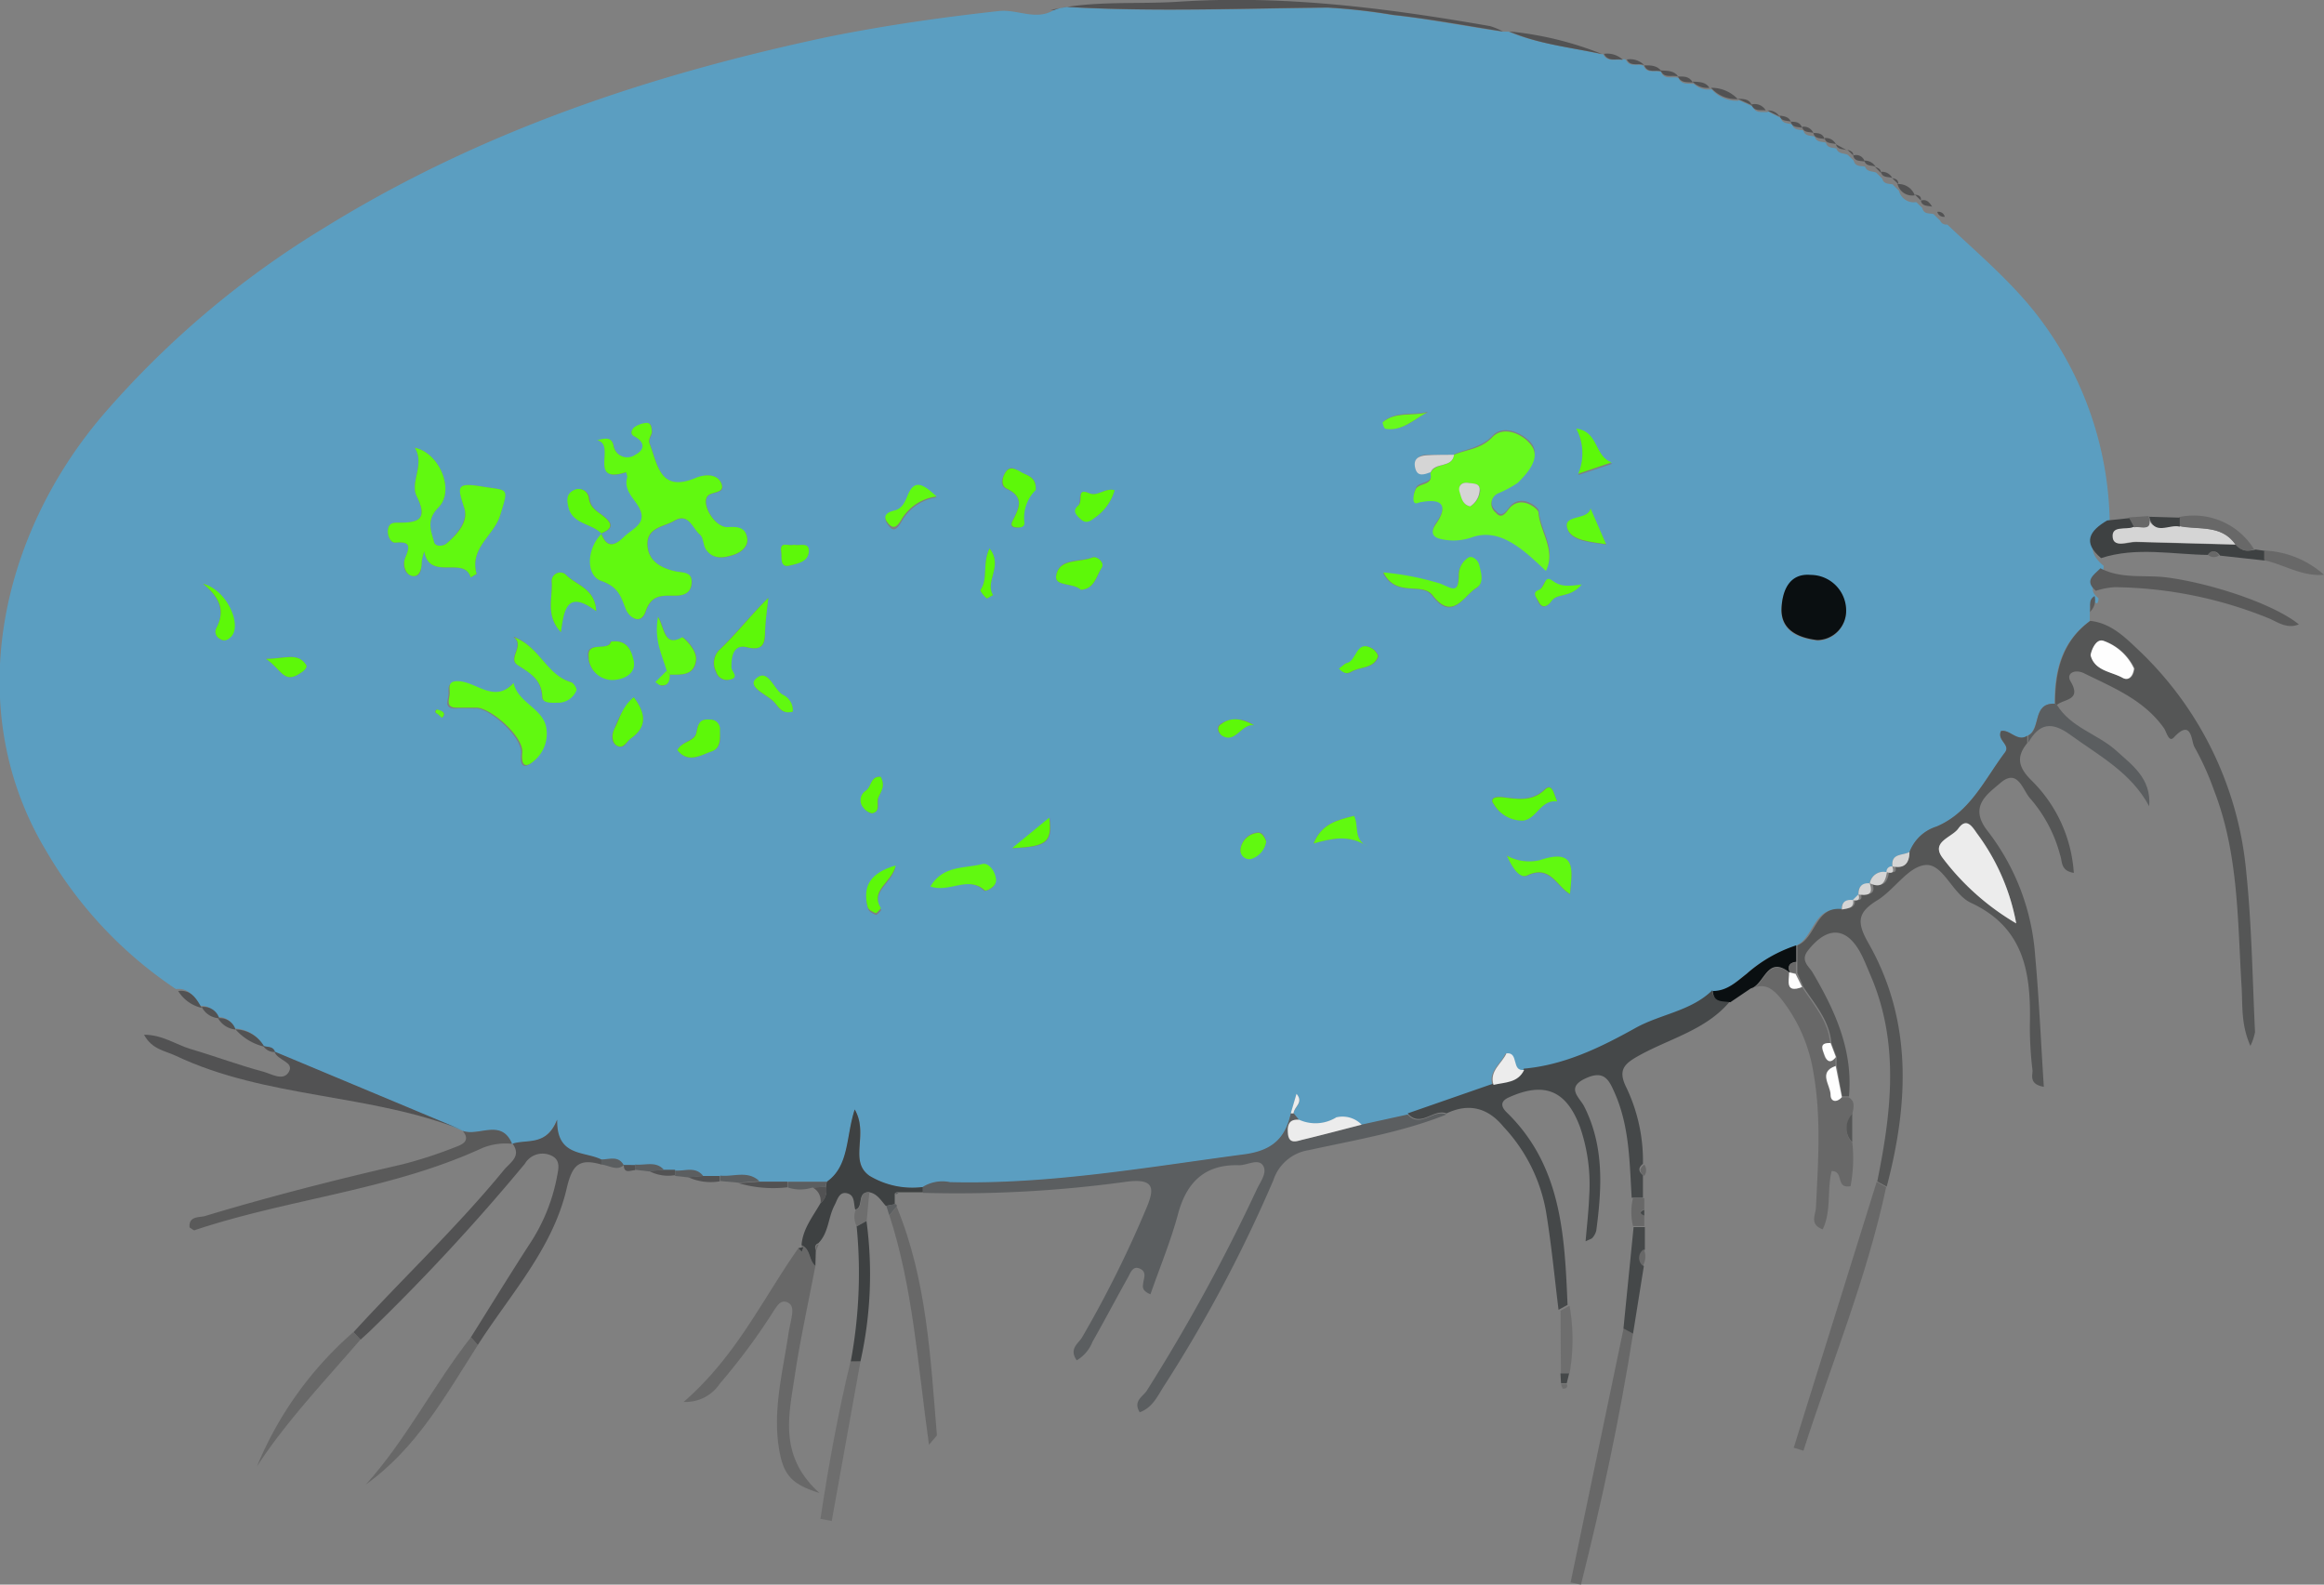 <svg id="Ebene_1" data-name="Ebene 1" xmlns="http://www.w3.org/2000/svg" viewBox="0 0 206.21 140.6"><rect x="0" y="0" width="206.21" height="140.6" fill="#808080" stroke="none"/><defs><style>.cls-1{fill:#5b9ec1;}.cls-2{fill:#555656;}.cls-3{fill:#5b5e60;}.cls-4{fill:#454849;}.cls-5{fill:#525253;}.cls-6{fill:#686868;}.cls-7{fill:#5a5a5a;}.cls-8{fill:#3e4142;}.cls-9{fill:#6e6e6e;}.cls-10{fill:#d5d5d5;}.cls-11{fill:#0a0f11;}.cls-12{fill:#61f910;}.cls-13{fill:#68f91d;}.cls-14{fill:#5df809;}.cls-15{fill:#ececec;}.cls-16{fill:#fefefe;}</style></defs><title>plankton blue</title><path class="cls-1" d="M277.08,574.51v.8c-2.5,1.83-3.16,4.44-3.12,7.35-2-.11-1.18,2.27-2.43,2.84-.88.6-1.54-.59-2.33-.42-.39.83.87,1.2.35,1.9-1.81,2.4-3.1,5.32-6.08,6.58a3.75,3.75,0,0,0-2.39,2.26c-.6.31-1.66.08-1.51,1.28h0a.47.47,0,0,0-.51.51h0a1.23,1.23,0,0,0-1.5.89l0,.11h0c-.72,0-1.07.28-1,1h0l-.52.51h0c-.63-.07-1,.12-1,.84-2.52-.41-2.42,2.54-4.11,3.2a12.48,12.48,0,0,0-4.4,2.53c-.9.7-1.73,1.54-3,1.52-1.9,1.87-4.6,2.11-6.83,3.36-3.07,1.71-6.29,3.29-9.91,3.61-1.15.19-.43-1.59-1.57-1.47-.41.92-1.53,1.54-1.15,2.8l-7.5,2.63-4.1.9a2.37,2.37,0,0,0-2.29-.65,3.51,3.51,0,0,1-3.28.22l-.47-.58c0-.55.94-.93.26-1.74l-.51,1.74c-.49,2.22-1.67,3.31-4.13,3.64-8.68,1.15-17.3,2.69-26.11,2.47a3.31,3.31,0,0,0-2.4.41,7.37,7.37,0,0,1-4.75-1c-1.86-1.34,0-3.68-1.3-5.88-.79,2.46-.42,5-2.47,6.41h-6c-1-1-2.32-.36-3.48-.49H154c-.69-.89-1.64-.41-2.49-.48h-1c-.71-.84-1.65-.42-2.51-.46h-1c-.48-.9-1.29-.49-2-.51-1.53-.78-4-.21-3.94-3.55-1,2.42-2.72,1.7-4,2.15-.94-2.27-2.94-.64-4.35-1.19l-16.73-7h0c-.18-.52-.69-.39-1.06-.55H115a3,3,0,0,0-2.55-1.53h0a1.44,1.44,0,0,0-1.55-1h0a1.43,1.43,0,0,0-1.55-1h0c-.47-.82-.94-1.63-2.09-1.5a37.15,37.15,0,0,1-11.44-12.14c-7.63-12.54-4.23-28.07,5-38.84a82.22,82.22,0,0,1,19.69-16.62c13.81-8.54,29-13.59,44.77-16.92,5-1,10-1.71,15-2.26,1.63-.18,3.27.87,4.85-.07a4.24,4.24,0,0,1,1.17-.28c7.71.45,15.42.14,23.13.06a52,52,0,0,1,5.77.65c3.27.35,6.5,1,9.75,1.47h.55c2.64,1.1,5.47,1.38,8.22,2h.17c.38.74,1.1.4,1.67.52a.26.26,0,0,1,.37,0l0,0c.34.69,1.06.26,1.55.51h0c.32.75,1,.35,1.55.54h0c.32.76,1,.36,1.55.54h0c.26.62.83.47,1.31.53v-.06a1.83,1.83,0,0,0,1.5.55h.15a2.94,2.94,0,0,0,2.37,1v-.06l1.26.57h0c.24.64.81.45,1.28.51l.1-.07.1.08,1.07.53h-.06c.18.51.67.42,1,.54h0c.16.54.66.44,1,.54h0c.16.54.66.43,1,.54h0c.17.53.66.43,1,.54h0c.16.55.67.41,1,.54h-.06c.18.48.68.38,1,.54h0l.53.51h0c.14.57.64.46,1,.53h0c.18.5.67.39,1,.54h0l.53.53h0c.15.56.67.41,1,.54h-.06l.55.54h0a1.34,1.34,0,0,0,1.53,1h0l.54.53h0c.13.59.65.43,1,.54h0l.55.55v-.06a.58.58,0,0,0,.66.43c2.79,2.64,5.77,5.14,8.1,8.2a30.78,30.78,0,0,1,6.32,18.75c-1.5.9-2.22,1.93-.54,3.34l-.07.86c-.53.6-1.49,1.12-.4,2a.61.61,0,0,1-.11.47C276.9,573.42,277.2,574,277.08,574.51ZM130.55,583.6a3.66,3.66,0,0,0,.32.3c.2-.17.33-.38,0-.58-.18,0-.45-.2-.52-.13C130.1,583.39,130.34,583.5,130.55,583.6Zm20.57-3.52c1,0,2.11.12,2.32-1.22.16-1-1.13-2.15-1.21-2.1-1.62.92-1.55-.75-2.15-1.81-.39,2,.37,3.4.79,4.82l-1,1c.17.1.33.27.5.29.63,0,.67-.48.71-1Zm69.59-19.52h-2.48c-.64,0-1.15.39-1,1.12s.82.58,1.37.38c.29,1.16-1.1.8-1.33,1.47a1.91,1.91,0,0,0-.17.93c.11.49.45.19.75.14,2.08-.32,2.18.64,1.21,2-.5.73-.22,1.13.4,1.27a4.92,4.92,0,0,0,2.87-.15c2.55-.81,4.61,1.24,6.52,3,.92-1.86-.54-3.47-.66-5.2,0-.26-1.57-1.64-2.64-.29-.3.38-.65.92-1.14.32a1,1,0,0,1,.19-1.71,10,10,0,0,0,1.74-.93c.88-.86,1.88-2.22,1.33-3.16s-2.53-2-3.56-.91-2.31,1.18-3.44,1.67Zm-75.69,7c.69-.3,1.23-.65.42-1.38-.57-.53-1.37-.78-1.47-1.8a.91.91,0,0,0-1.36-.64c-.65.33-.58,1-.44,1.51.38,1.5,2,1.41,2.91,2.31-1.4,1.42-1.37,3.74-.08,4.2,1.57.56,1.74,1.35,2.2,2.5.31.79,1.35,1.47,1.77.21.49-1.46,1.4-1.41,2.5-1.39.84,0,1.54-.24,1.58-1.18s-.85-.87-1.54-1c-1.2-.29-2.3-.89-2.38-2.29-.09-1.56,1.41-1.62,2.35-2.16,1.32-.76,1.64.66,2.31,1.22.32.27.27,1,.54,1.33.65.93,1.65.73,2.49.44.57-.19,1.27-.71,1.16-1.44-.13-.88-.71-1-1.7-1-1.21.08-2.48-2.2-1.75-2.82.42-.35,1.56-.16,1.14-1.09s-1.59-.74-2.25-.46c-3.17,1.35-3.36-1.09-4.09-3-.19-.49.22-.74.19-1.14s-.08-.75-.46-.74a2.2,2.2,0,0,0-1.11.4c-.25.17-.47.57,0,.79,1,.52,1,1.19.1,1.64a1.23,1.23,0,0,1-1.93-.81c-.17-.68-.56-.73-1.45-.48,1.74.4-.91,3.92,2.56,2.84,0,.14.14.3.11.42-.3,1.14.56,1.8,1,2.64.87,1.5-.53,2-1.31,2.69s-1.52,1-2-.34Zm-15.72,1.58c.44,2.67,3.58.38,4.11,2.31.19-.11.55-.27.53-.32-.65-2.29,1.55-3.41,2.09-5.2.77-2.56.69-2.17-1.61-2.55s-2.17,0-1.58,1.9c.35,1.12-.64,2.33-1.59,3.17-.26.23-1,.31-1.08-.13-.27-1-.74-1.94.39-3.09,1.47-1.49.1-4.83-2.1-5.29.91,1.5-.46,3,.16,4.29,1,2.09.13,2.38-1.6,2.36-.42,0-.84,0-.94.57s.24,1.24.62,1.2c1.29-.11,1.39.25.91,1.33-.27.6-.15,1.51.65,1.63s.77-.66.81-1.27A4.76,4.76,0,0,1,129.3,569.14Zm123.58,7.93a2.59,2.59,0,0,0,2.56-2.62h0a3.16,3.16,0,0,0-3.15-3.15c-1.93-.17-2.51,1.47-2.58,2.93-.07,1.86,1.33,2.61,3.18,2.83Zm-119,6c1.25,0,4.14,2.56,4,4s.49,1.23,1.08.7a3.12,3.12,0,0,0,1-3.14c-.45-1.56-2.46-2-2.85-3.74-1.68,1.86-3.26-.08-4.88-.16-1,0-.74.66-.79,1.14s-.42,1.23.62,1.21c.64-.05,1.23,0,1.81,0Zm80.48-12c1.18,2.21,3.39.76,4.35,2,1.81,2.36,2.76.06,3.92-.65.7-.43.41-1.36.22-2.06-.11-.4-.59-.81-.93-.63a1.85,1.85,0,0,0-.87,1.64c0,1.55-.5,1.17-1.62.69a25,25,0,0,0-5-1Zm-54.58,2.22c-1.56,1.52-2.87,3.18-4.4,4.66a1.65,1.65,0,0,0-.23,1.86,1,1,0,0,0,1.16.72c1-.16.21-.73.2-1.08,0-1,.2-2.09,1.38-1.8,1.66.39,1.66-.51,1.66-1.51s.18-1.92.27-2.87Zm-22.55,3.47c.94.78-.56,1.86.28,2.41,1.12.73,2.16,1.27,2.22,2.86,0,.61.94.49,1.51.5a1.75,1.75,0,0,0,1.52-1.1c.07-.12-.25-.66-.46-.71-2.17-.58-2.75-3.12-5-4Zm8.59.36c-.24,1-2.18-.14-2,1.35a2.12,2.12,0,0,0,2.22,2h.16c.94-.11,1.86-.65,1.61-1.74-.14-.76-.47-1.82-1.94-1.59Zm-1.27-2.68c-.07-2.06-1.83-2.34-2.75-3.3a.76.76,0,0,0-1.19.73c.07,1.43-.55,3,.81,4.42C141.67,574.43,141.88,572.39,144.55,574.44Zm80.82,21.7c.4.9,1.09,2.1,1.84,1.76,2-.91,2.55,1,3.75,1.67.16-2,.67-4.17-2.67-3A4.14,4.14,0,0,1,225.37,596.14Zm-51.17,2.69c1.69.59,3.33-1,4.77.43.07.07,1.14-.23,1-1s-.67-1.47-1.2-1.34c-1.5.42-3.43.07-4.57,2Zm55.62-7.55c-.33-.71-.43-1.69-1.17-1-1.17,1.08-2.48.78-3.73.64-.71-.08-1.11.18-.76.61a2.92,2.92,0,0,0,2.62,1.46c1.25-.15,1.56-1.85,3-1.67Zm-42.27-18.74c1.26-.06,1.41-1.23,1.87-2,.25-.41-.41-1-.84-.88-1.14.45-3,0-3.22,1.65C185.19,572.26,186.85,571.9,187.55,572.54Zm-4-8.85c.12-1.27-.84-1.28-1.41-1.61-.35-.2-.82-.66-1.26,0s-.48,1.28.08,1.52c1.61.71,1.09,1.69.55,2.76-.15.29-.29.62.23.67.33,0,.77,0,.77-.38a3.46,3.46,0,0,1,1-3Zm-31.8,23.07c1,1.27,2,.45,3,.13s.78-1.14.76-1.89a.84.84,0,0,0-.73-.93h-.13c-.89-.1-1.08.42-1.22,1.14S152.23,585.93,151.75,586.76Zm-3.87-4.68a7.29,7.29,0,0,0-1.73,2.82c-.23.43-.38,1.2.28,1.51s.81-.4,1.19-.67c1.44-1,1.38-2.18.27-3.66ZM213,595.31c-1.33-.6-.76-1.86-1.22-2.71-1.44.37-2.87.67-3.58,2.45,1.63-.45,3.17-.82,4.81.26ZM190.55,563.7c-.89-.21-1.5.59-2.24.28-1.23-.53-.62.76-1,1.1s-.13.89.27,1.23.93,0,1.31-.23A4.42,4.42,0,0,0,190.55,563.7ZM109.65,572c1.67,1.39,1.85,2.59,1.25,3.86a.7.7,0,0,0,.19,1l0,0c.4.28.75.13,1.06-.22.9-1-.33-4.05-2.53-4.64Zm123.12-6.64c-.28,1.14-2.6.46-2,1.89.38,1,2,1.07,3.4,1.29Zm-58-1c-1.17-1.17-2-1.57-2.57,0-.24.61-.5,1.2-1.26,1.35-.53.1-1,.34-.55,1s.74.64,1.22-.15a4.26,4.26,0,0,1,3.14-2.21Zm56.94-2,3-1c-1.56-.57-1.16-2.7-3.13-3a4.65,4.65,0,0,1,.11,4Zm-60.55,34.79c-2.28.63-3,1.83-2.49,3.7.06.23.43.44.71.54.09,0,.49-.4.46-.44-1-1.64.92-2.27,1.29-3.83ZM162,583.38a1.54,1.54,0,0,0-.91-1.52c-.82-.51-1.3-2.44-2.37-1.4-.75.73.92,1.39,1.57,2,.39.4.66,1.18,1.68.89Zm70-11.28c-1.27.17-2,.19-2.66-.33s-.7.65-1.22.85-.1.72,0,1c.35.72.88.35,1.13,0,.57-.85,1.63-.28,2.73-1.55Zm-50.5,23.38c3.11-.12,3.56-.53,3.29-2.7Zm29-15.92c.47.43.72.5,1.07.28.78-.49,2-.26,2.4-1.35.06-.16-.28-.6-.53-.74-1.42-.79-1.33,1.1-2.22,1.3-.24,0-.41.24-.75.49Zm-40.68,9.58c-.92-.12-.82.86-1.32,1.22a1,1,0,0,0-.21,1.53c.17.24.54.53.76.48.8-.16.4-.91.56-1.4S170.24,590,169.8,589.14ZM204,594.82c-.13-.45-.38-.84-.84-.75a1.69,1.69,0,0,0-1.44,1.44.79.79,0,0,0,.93.87,1.91,1.91,0,0,0,1.35-1.51Zm14.3-38.06c-1.3.3-2.78-.1-3.91.86-.06,0,.12.57.24.59,1.46.28,2.47-.76,3.67-1.4ZM162.1,568.54c-.41.19-1.31-.41-1.13.64.08.45-.15,1.45.76,1.21.64-.16,1.64-.37,1.69-1.24S162.55,568.69,162.1,568.54Zm-46.85,10.13c1.29.85,1.54,2.17,2.87,1.38.37-.22.88-.56.68-.86C118.06,578.07,116.93,578.64,115.25,578.67Zm87.67,5.89a2.64,2.64,0,0,0-3-.11c-.47.35-.09.91.12,1,1.25.78,1.74-1.06,2.89-.89Zm-23.47-15.69c-.67,1.4-.08,2.67-.8,3.68-.06.09.3.54.53.74.07.06.38-.18.58-.28C179,571.78,180.7,570.43,179.45,568.87Z" transform="translate(-91.65 -520.21)"/><path class="cls-2" d="M261.08,595.81a3.75,3.75,0,0,1,2.39-2.26c3-1.26,4.27-4.18,6.08-6.58.52-.69-.74-1.07-.35-1.9.79-.17,1.45,1,2.33.42l0,.65c-1,1.23-.8,2.15.37,3.31a12.65,12.65,0,0,1,3.76,8.21c-1.2-.2-1-1-1.21-1.57a12.45,12.45,0,0,0-2.63-5c-.69-.71-1.1-2.81-2.72-1.37-1.17,1-2.79,2.09-1.06,4.26A20.38,20.38,0,0,1,272.23,605c.35,3.83.51,7.68.77,11.64-1.31-.22-1-1-1-1.43a32.32,32.32,0,0,1-.24-4c.11-4.54-.41-8.66-5.24-10.9-1.61-.75-2.45-3.47-4-3.35s-2.77,2.2-4.31,3.14c-1.81,1.11-1.8,2-.74,3.85,3.89,6.87,3.53,14.18,1.59,21.55l-.84-.46c1.25-6.15,2-12.29-.61-18.32-.26-.61-.5-1.23-.8-1.82-1.27-2.47-3-2.57-4.74-.35-.7.9.09,1.4.41,1.94,2,3.4,3.6,6.9,3.23,11h-.6l-.5-2.77V614l-.46-1.23c-.16-2-1.46-3.43-2.49-5l-.53-1.22v-2.46c1.69-.66,1.58-3.61,4.11-3.2.46-.12,1.06-.08,1-.84h0c.41.07.71,0,.52-.51h0c.76.09,1.4,0,1-1h0c1.07.49,1.38-.13,1.52-1h0c.5.16.71,0,.51-.51h0C260.63,597.31,261,596.78,261.08,595.81Zm9.47,6.33a19.16,19.16,0,0,0-3.48-8c-.44-.64-.94-1.4-1.65-.42-.58.8-2.5,1.17-1.37,2.63A22.33,22.33,0,0,0,270.55,602.14Z" transform="translate(-91.65 -520.21)"/><path class="cls-3" d="M173.55,625.51a3.31,3.31,0,0,1,2.4-.41c8.8.22,17.43-1.32,26.11-2.47,2.46-.33,3.64-1.42,4.13-3.64h.25l.47.58c-1-.1-1,.59-1,1.27.11.93.8.61,1.31.49,1.75-.42,3.48-.88,5.22-1.33l4.1-.9c1.17,1.27,2.29-.52,3.45,0-3.93,1.57-8.1,2.26-12.21,3.16a3.93,3.93,0,0,0-3.14,2.66,123.4,123.4,0,0,1-9.71,18.27c-.56.87-1,1.91-2.15,2.33-.62-1,.28-1.39.62-1.91a160.78,160.78,0,0,0,9.8-17.94c.32-.65.93-1.46.5-2.07s-1.38,0-2.1,0c-3-.1-4.65,1.46-5.42,4.32-.65,2.42-1.62,4.75-2.45,7.13-.8-.33-.68-.69-.64-1,.06-.47.33-1-.31-1.28s-.83.41-1.06.81c-1.06,1.89-2.06,3.8-3.13,5.68a3.32,3.32,0,0,1-1.4,1.65c-.71-1,.13-1.49.45-2a97.65,97.65,0,0,0,5.77-11.6c.68-1.64.67-2.54-1.71-2.26a109.82,109.82,0,0,1-18.15,1A4.51,4.51,0,0,1,173.55,625.51Z" transform="translate(-91.65 -520.21)"/><path class="cls-4" d="M220,619c-1.16-.46-2.28,1.32-3.45,0l7.59-2.64c1-.24,2.17-.16,2.72-1.33,3.62-.32,6.84-1.9,9.91-3.61,2.23-1.24,4.93-1.49,6.83-3.36,0,1.06.91.84,1.55,1-2.1,2.52-5.27,3.27-8,4.77-1.38.76-2,1.3-1.16,2.94a15.11,15.11,0,0,1,1.44,6.71c-.44.34-.4.67,0,1v2h-1c-.19-3.14-.19-6.31-1.5-9.28-.5-1.14-.92-2.06-2.54-1.33-1.87.84-.57,1.72-.17,2.52,1.78,3.53,1.57,7.23,1.07,11a1.54,1.54,0,0,1-.34.65c-.08.1-.25.13-.61.31.12-1.4.27-2.68.32-4a15.58,15.58,0,0,0-.81-6.13c-1.21-3.26-3.16-4.07-6.32-2.64-.78.35-.7.83-.19,1.33,4.87,4.73,5.14,10.9,5.4,17.08l-.8.44c-.37-3-.64-5.91-1.13-8.83a14.75,14.75,0,0,0-3.75-7.41C223.77,618.61,222.11,618,220,619Z" transform="translate(-91.65 -520.21)"/><path class="cls-2" d="M274,582.65c0-2.91.62-5.52,3.12-7.35,1.78.19,3,1.37,4.2,2.51a31,31,0,0,1,9.64,19.76c.49,4.71.55,9.47.78,14.21a4.82,4.82,0,0,1-.41,1.23c-.85-1.92-.68-3.59-.78-5.21-.36-5.89-.26-11.84-2.45-17.47a24.78,24.78,0,0,0-1.74-3.85c-.28-.46-.21-2.58-1.82-.84-.45.49-.65-.49-.88-.82-1.77-2.51-4.51-3.6-7.11-4.88-.78-.38-1.62,0-1.17.74,1,1.69-.58,1.53-1.21,2.07Zm7.07-3.12a4.72,4.72,0,0,0-2.76-2.46c-.72-.2-1.16,1.1-1.11,1.3.36,1.37,1.83,1.41,2.85,2,.54.26.93-.12,1-.83Z" transform="translate(-91.65 -520.21)"/><path class="cls-5" d="M137.09,621.7c1.29-.45,3.06.26,4-2.15-.07,3.33,2.41,2.77,3.94,3.55v.44c-2-.57-2.61,0-3.11,2.17-1.25,5.32-5,9.35-7.88,13.85l-.61-.69c1.72-2.74,3.41-5.49,5.16-8.2a16.27,16.27,0,0,0,2.46-5.93c.13-.75.47-1.71-.7-2.08a1.81,1.81,0,0,0-2.13.81,184.94,184.94,0,0,1-13.67,14.77c-.29.29-.61.56-.91.84l-.63-.66c4.42-4.84,9.21-9.34,13.37-14.42.53-.64,1.56-1.19.76-2.3Z" transform="translate(-91.65 -520.21)"/><path class="cls-6" d="M164,632.52c-.62,3.26-1.34,6.5-1.83,9.77-.52,3.49-1.46,7.1,2.19,10.39-2.51-.78-3.21-1.62-3.59-3.94-.56-3.44.33-6.77.83-10.13.08-.57.24-1.14.32-1.71.06-.41.08-.88-.33-1.1-.59-.31-.91.16-1.19.57a55.87,55.87,0,0,1-4.88,6.61,3.64,3.64,0,0,1-3.21,1.62c4.69-4.07,7-9.13,10.18-13.64l.32.31.14-.41h-.17v-.16C163.55,631,163.39,632,164,632.52Z" transform="translate(-91.65 -520.21)"/><path class="cls-6" d="M251.55,607.79c1,1.56,2.33,3,2.49,5-1-.06-.69.62-.53,1.1s.58.7,1,.14v.77c-1.58.58-.45,1.7-.45,2.55,0,.63.49.74,1,.22h.6c.7.38.41,1,.35,1.54a1.78,1.78,0,0,0,0,2.5,13.14,13.14,0,0,1-.16,3.85c-1.37.24-.54-1.32-1.67-1.35-.44,1.64,0,3.51-.8,5.18-1.2-.45-.63-1.29-.6-1.92.19-4,.48-8-.21-11.91a14.14,14.14,0,0,0-2.82-6.55c-.71-.89-1.49-1.6-2.73-.94,1.2-.32,1.44-3,3.43-1.42C250.42,607.27,250.06,608.36,251.55,607.79Z" transform="translate(-91.65 -520.21)"/><path class="cls-7" d="M137.09,621.7h0a5.47,5.47,0,0,0-2.66.38c-8.13,3.74-17.12,4.48-25.53,7.29-.1,0-.26-.15-.43-.25-.09-1,.81-.88,1.33-1,5.79-1.75,11.66-3.24,17.56-4.6a39.26,39.26,0,0,0,4.72-1.54c.59-.22,1.34-.54.64-1.42h0C134.15,621.06,136.15,619.43,137.09,621.7Z" transform="translate(-91.65 -520.21)"/><path class="cls-5" d="M132.74,620.51h0c-8.21-3.3-17.41-2.8-25.49-6.62-.94-.45-2.11-.55-2.82-1.87,1.65,0,2.85.89,4.17,1.28,2.15.63,4.26,1.43,6.42,2,.72.2,1.78.88,2.27,0s-1.06-1-1.29-1.79Z" transform="translate(-91.65 -520.21)"/><path class="cls-6" d="M258.17,625.08l.84.46c-1.7,8-4.84,15.61-7.34,23.39l-.86-.27Z" transform="translate(-91.65 -520.21)"/><path class="cls-5" d="M225,523c-3.25-.5-6.49-1.12-9.75-1.47a52,52,0,0,0-5.77-.65c-7.71.07-15.42.39-23.13-.06a4.24,4.24,0,0,0-1.17.28h-.3c3.75-.87,7.59-.49,11.38-.74,9.32-.61,18.49.57,27.62,2.17A6.1,6.1,0,0,1,225,523Z" transform="translate(-91.65 -520.21)"/><path class="cls-6" d="M236.55,638.55c-1.18,7.5-2.77,14.91-4.62,22.26l-.92-.19,4.7-22.53Z" transform="translate(-91.65 -520.21)"/><path class="cls-6" d="M171.21,627.27c2.68,6.49,3,13.4,3.57,20.26,0,.11-.19.24-.7.88-1-7.14-1.42-13.92-3.51-20.36Z" transform="translate(-91.65 -520.21)"/><path class="cls-7" d="M277.62,572.63c-1.09-.92-.13-1.43.4-2,1.9,1,4,.55,6,.83,3.9.53,9.36,2.33,11.61,4.15-1,.42-1.83-.16-2.58-.5a37.33,37.33,0,0,0-13.76-2.8A6.84,6.84,0,0,0,277.62,572.63Z" transform="translate(-91.65 -520.21)"/><path class="cls-8" d="M164,632.52c-.6-.48-.41-1.49-1.23-1.83.11-1.45,1-2.52,1.68-3.72a1.47,1.47,0,0,0,.49-1.47,4.23,4.23,0,0,1,.08-.44c2-1.42,1.68-4,2.47-6.41,1.27,2.2-.56,4.54,1.3,5.88a7.37,7.37,0,0,0,4.75,1,4.47,4.47,0,0,0,0,.47h-2.18a.31.31,0,0,0-.32.12v.94l-.79.15c-.44-.49-.77-1.1-1.5-1.22-1.11,0-.43,1.33-1.21,1.55-.17-.52,0-1.27-.72-1.45s-.87.59-1.12,1.06c-.58,1.09-.51,2.45-1.45,3.38a.37.37,0,0,0-.21.56Z" transform="translate(-91.65 -520.21)"/><path class="cls-6" d="M133.44,638.86l.61.69c-2.86,4.48-5.45,9.17-9.93,12.37C127.73,647.91,130.13,643.06,133.44,638.86Z" transform="translate(-91.65 -520.21)"/><path class="cls-6" d="M123,638.41l.63.66c-3.15,3.67-6.51,7.17-9.18,11.25A31.93,31.93,0,0,1,123,638.41Z" transform="translate(-91.65 -520.21)"/><path class="cls-3" d="M274,582.65l.16.1c1.22,2,3.56,2.57,5.19,4,1.48,1.34,3.2,2.52,3,5-1.61-3-4.43-4.47-7-6.34-1.69-1.23-2.77-1-3.74.71l0-.65C272.79,584.92,271.92,582.54,274,582.65Z" transform="translate(-91.65 -520.21)"/><path class="cls-9" d="M168,641l-2.55,14.17-1-.2c.71-4.68,1.55-9.34,2.68-14Z" transform="translate(-91.65 -520.21)"/><path class="cls-8" d="M278.08,569.73c-1.68-1.41-1-2.44.54-3.34l2-.21.45.82c-.67.28-2-.23-1.82,1,.13.82,1.27.29,2,.31l8.88.24c.43.63,1,.58,1.67.42l.84.12v.86l-4-.44c-.29-.42-.61-.51-1-.06C284.41,569.41,281.22,568.71,278.08,569.73Z" transform="translate(-91.65 -520.21)"/><path class="cls-10" d="M290,568.52l-8.88-.24c-.69,0-1.83.51-2-.31-.19-1.21,1.16-.7,1.82-1,.59-.11,1.72.49,1.27-1h0c.43,1.75,1.8.61,2.71.88C286.74,567.26,288.77,566.72,290,568.52Z" transform="translate(-91.65 -520.21)"/><path class="cls-11" d="M250.43,606.49c-2-1.57-2.22,1.1-3.43,1.42l-1.82,1.23c-.64-.13-1.49.08-1.55-1,1.27,0,2.1-.82,3-1.52a12.48,12.48,0,0,1,4.4-2.53v1.46c-.53.06-.77.32-.58.86Z" transform="translate(-91.65 -520.21)"/><path class="cls-8" d="M168,641h-.86a42.8,42.8,0,0,0,.52-12l.87-.48A35.43,35.43,0,0,1,168,641Z" transform="translate(-91.65 -520.21)"/><path class="cls-6" d="M292.55,569.92v-.86a8.47,8.47,0,0,1,5.31,2.15C295.92,571.39,294.33,570.3,292.55,569.92Z" transform="translate(-91.65 -520.21)"/><path class="cls-6" d="M290,568.52c-1.27-1.81-3.3-1.26-5-1.63l0-.8a6.28,6.28,0,0,1,6.65,2.85A1.36,1.36,0,0,1,290,568.52Z" transform="translate(-91.65 -520.21)"/><path class="cls-4" d="M236.55,638.55l-.85-.46.9-9h1v2a.9.9,0,0,0-.09,1.46Z" transform="translate(-91.65 -520.21)"/><path class="cls-9" d="M230.12,636.51l.8-.44a17.31,17.31,0,0,1,0,6h-.77Z" transform="translate(-91.65 -520.21)"/><path class="cls-5" d="M233.79,525c-2.76-.58-5.59-.87-8.22-2A29.82,29.82,0,0,1,233.79,525Z" transform="translate(-91.65 -520.21)"/><path class="cls-6" d="M237.55,629h-1a5.22,5.22,0,0,1,0-2.49h1v1c-.42.17-.43.34,0,.51Z" transform="translate(-91.65 -520.21)"/><path class="cls-9" d="M168.55,628.55l-.87.48a1.77,1.77,0,0,1-.1-1.49c.78-.22.1-1.59,1.21-1.55Z" transform="translate(-91.65 -520.21)"/><path class="cls-5" d="M159,625.06h2.51v.5a11.09,11.09,0,0,1-4.34-.37Z" transform="translate(-91.65 -520.21)"/><path class="cls-5" d="M112.55,611.55a3,3,0,0,1,2.55,1.53A4.92,4.92,0,0,1,112.55,611.55Z" transform="translate(-91.65 -520.21)"/><path class="cls-8" d="M285.06,566.14l0,.8c-.91-.26-2.28.87-2.71-.88Z" transform="translate(-91.65 -520.21)"/><path class="cls-5" d="M154,624.55h1.51a4.66,4.66,0,0,1,0,.48,4.83,4.83,0,0,1-2.8-.37Z" transform="translate(-91.65 -520.21)"/><path class="cls-5" d="M107.46,608.14c1.15-.14,1.62.68,2.09,1.5A3.33,3.33,0,0,1,107.46,608.14Z" transform="translate(-91.65 -520.21)"/><path class="cls-6" d="M282.29,566c.45,1.47-.68.86-1.27,1l-.47-.88Z" transform="translate(-91.65 -520.21)"/><path class="cls-3" d="M155.55,625a4.66,4.66,0,0,0,0-.48c1.17.13,2.44-.49,3.48.49l-1.83.14Z" transform="translate(-91.65 -520.21)"/><path class="cls-3" d="M161.55,625.57v-.5H165a3.91,3.91,0,0,0-.08.44l-1.19.07A3.47,3.47,0,0,1,161.55,625.57Z" transform="translate(-91.65 -520.21)"/><path class="cls-4" d="M230.11,642.07h.77l-.21.87h-.51Z" transform="translate(-91.65 -520.21)"/><path class="cls-5" d="M150.55,624h1a4.73,4.73,0,0,1,0,.48,3.63,3.63,0,0,1-2.31-.37Z" transform="translate(-91.65 -520.21)"/><path class="cls-5" d="M245.84,529a2.94,2.94,0,0,1-2.37-1A3.21,3.21,0,0,1,245.84,529Z" transform="translate(-91.65 -520.21)"/><path class="cls-6" d="M237.42,632.52a.9.9,0,0,1,.09-1.46A1.62,1.62,0,0,1,237.42,632.52Z" transform="translate(-91.65 -520.21)"/><path class="cls-3" d="M150.55,624l-1.32.15L148,624a4.55,4.55,0,0,0,0-.46C148.91,623.63,149.85,623.2,150.55,624Z" transform="translate(-91.65 -520.21)"/><path class="cls-5" d="M261.55,537.54a1.34,1.34,0,0,1-1.53-1A1.54,1.54,0,0,1,261.55,537.54Z" transform="translate(-91.65 -520.21)"/><path class="cls-3" d="M151.55,624.55a4.73,4.73,0,0,0,0-.48c.85.08,1.8-.41,2.49.48l-1.29.13Z" transform="translate(-91.65 -520.21)"/><path class="cls-2" d="M256,621.56a1.78,1.78,0,0,1,0-2.5Z" transform="translate(-91.65 -520.21)"/><path class="cls-5" d="M109.55,609.56a1.43,1.43,0,0,1,1.55,1A1.84,1.84,0,0,1,109.55,609.56Z" transform="translate(-91.65 -520.21)"/><path class="cls-5" d="M111,610.56a1.44,1.44,0,0,1,1.55,1A2,2,0,0,1,111,610.56Z" transform="translate(-91.65 -520.21)"/><path class="cls-5" d="M163.76,625.58l1.19-.07a1.48,1.48,0,0,1-.5,1.47A1.32,1.32,0,0,0,163.76,625.58Z" transform="translate(-91.65 -520.21)"/><path class="cls-5" d="M148,623.58a4.55,4.55,0,0,1,0,.46c-.4,0-1,.36-1-.47Z" transform="translate(-91.65 -520.21)"/><path class="cls-6" d="M287.55,569.42c.35-.45.66-.36,1,.06A.76.76,0,0,1,287.55,569.42Z" transform="translate(-91.65 -520.21)"/><path class="cls-6" d="M237.55,624.54c-.44-.31-.48-.63,0-1A.86.86,0,0,1,237.55,624.54Z" transform="translate(-91.65 -520.21)"/><path class="cls-3" d="M145,623.53v-.44c.7,0,1.52-.38,2,.51C146.36,624.14,145.71,623.61,145,623.53Z" transform="translate(-91.65 -520.21)"/><path class="cls-5" d="M239.09,526.55c-.51-.19-1.24.21-1.55-.54C238.11,526,238.71,526,239.09,526.55Z" transform="translate(-91.65 -520.21)"/><path class="cls-5" d="M237.55,526c-.49-.25-1.2.18-1.55-.51A1.72,1.72,0,0,1,237.55,526Z" transform="translate(-91.65 -520.21)"/><path class="cls-5" d="M235.64,525.51c-.58-.12-1.29.22-1.67-.52A2,2,0,0,1,235.64,525.51Z" transform="translate(-91.65 -520.21)"/><path class="cls-7" d="M277.08,574.51c.12-.48-.18-1.08.43-1.41A1.43,1.43,0,0,1,277.08,574.51Z" transform="translate(-91.65 -520.21)"/><path class="cls-5" d="M240.55,527c-.52-.18-1.24.22-1.55-.54C239.62,526.49,240.21,526.47,240.55,527Z" transform="translate(-91.65 -520.21)"/><path class="cls-5" d="M249.55,530.55l-1.07-.53A1.15,1.15,0,0,1,249.55,530.55Z" transform="translate(-91.65 -520.21)"/><path class="cls-5" d="M251.55,531.55c-.39-.1-.89,0-1-.54C251,531,251.4,531.06,251.55,531.55Z" transform="translate(-91.65 -520.21)"/><path class="cls-5" d="M255.55,533.55c-.35-.16-.85,0-1-.54Z" transform="translate(-91.65 -520.21)"/><path class="cls-5" d="M264.21,539.44a.58.58,0,0,1-.66-.43A.57.57,0,0,1,264.21,539.44Z" transform="translate(-91.65 -520.21)"/><path class="cls-5" d="M248.32,530c-.47-.06-1,.13-1.28-.51A1.11,1.11,0,0,1,248.32,530Z" transform="translate(-91.65 -520.21)"/><path class="cls-5" d="M263.09,538.55c-.38-.11-.9,0-1-.54C262.55,537.84,262.85,538.14,263.09,538.55Z" transform="translate(-91.65 -520.21)"/><path class="cls-3" d="M170.29,627.2l.79-.15a.15.15,0,0,1,.13.21l-.65.78Z" transform="translate(-91.65 -520.21)"/><path class="cls-5" d="M258.07,535c-.36-.15-.85,0-1-.54A1.12,1.12,0,0,1,258.07,535Z" transform="translate(-91.65 -520.21)"/><path class="cls-5" d="M243.32,528a1.83,1.83,0,0,1-1.5-.55C242.39,527.48,243,527.46,243.32,528Z" transform="translate(-91.65 -520.21)"/><path class="cls-5" d="M241.84,527.53c-.48-.06-1,.09-1.31-.53C241,527,241.55,526.94,241.84,527.53Z" transform="translate(-91.65 -520.21)"/><path class="cls-5" d="M247.08,529.54l-1.26-.57C246.31,529,246.85,528.94,247.08,529.54Z" transform="translate(-91.65 -520.21)"/><path class="cls-5" d="M115,613c.37.15.88,0,1.06.55A1.14,1.14,0,0,1,115,613Z" transform="translate(-91.65 -520.21)"/><path class="cls-5" d="M257.09,534.54c-.4-.07-.9,0-1-.53a.78.78,0,0,1,1,.49Z" transform="translate(-91.65 -520.21)"/><path class="cls-5" d="M254.55,533c-.38-.13-.89,0-1-.54A1,1,0,0,1,254.55,533Z" transform="translate(-91.65 -520.21)"/><path class="cls-5" d="M253.55,532.55c-.39-.1-.88,0-1-.54C253,532,253.4,532.06,253.55,532.55Z" transform="translate(-91.65 -520.21)"/><path class="cls-5" d="M252.55,532c-.39-.11-.89,0-1-.54A.93.93,0,0,1,252.55,532Z" transform="translate(-91.65 -520.21)"/><path class="cls-5" d="M259.55,536c-.37-.13-.9,0-1-.54A1,1,0,0,1,259.55,536Z" transform="translate(-91.65 -520.21)"/><path class="cls-5" d="M250.55,531c-.38-.12-.87,0-1-.54C250,530.53,250.38,530.58,250.55,531Z" transform="translate(-91.65 -520.21)"/><path class="cls-9" d="M230.16,643h.51c.13.34-.09.43-.35.43A1.7,1.7,0,0,1,230.16,643Z" transform="translate(-91.65 -520.21)"/><path class="cls-5" d="M258.55,535.56,258,535C258.34,535.14,258.55,535.21,258.55,535.56Z" transform="translate(-91.65 -520.21)"/><path class="cls-6" d="M164.08,631.14a.37.37,0,0,1,.11-.51l.1,0Z" transform="translate(-91.65 -520.21)"/><path class="cls-8" d="M162.94,630.86l-.14.41-.32-.31Z" transform="translate(-91.65 -520.21)"/><path class="cls-5" d="M262.09,538l-.54-.53C261.9,537.52,262.15,537.62,262.09,538Z" transform="translate(-91.65 -520.21)"/><path class="cls-5" d="M260.09,536.55l-.55-.54C259.84,536.07,260.1,536.14,260.09,536.55Z" transform="translate(-91.65 -520.21)"/><path class="cls-3" d="M171.06,626.14a.31.31,0,0,1,.32-.12l-.14.14Z" transform="translate(-91.65 -520.21)"/><path class="cls-5" d="M256.09,534l-.53-.51C255.84,533.59,256.11,533.67,256.09,534Z" transform="translate(-91.65 -520.21)"/><path class="cls-5" d="M263.55,539.06l-.55-.55Z" transform="translate(-91.65 -520.21)"/><path class="cls-4" d="M237.55,628.06q-.64-.25,0-.51Z" transform="translate(-91.65 -520.21)"/><path class="cls-12" d="M145,567.54c.48,1.34,1.19,1.11,2,.32s2.17-1.2,1.31-2.69c-.48-.83-1.34-1.49-1-2.64a1.87,1.87,0,0,0-.11-.42c-3.47,1.08-.82-2.44-2.56-2.84.9-.25,1.29-.2,1.45.48a1.23,1.23,0,0,0,1.93.81c.85-.44.89-1.12-.1-1.64-.42-.22-.19-.62,0-.79a2.2,2.2,0,0,1,1.11-.4c.38,0,.43.39.46.74s-.38.64-.19,1.14c.73,1.89.92,4.33,4.09,3,.66-.28,1.85-.44,2.25.46s-.72.74-1.14,1.09c-.74.62.53,2.9,1.75,2.82,1-.07,1.57.1,1.7,1,.11.73-.59,1.25-1.16,1.44-.84.28-1.84.49-2.49-.44-.27-.39-.22-1.06-.54-1.33-.67-.55-1-2-2.31-1.22-.94.54-2.44.59-2.35,2.16.08,1.4,1.18,2,2.38,2.29.69.17,1.58,0,1.54,1s-.74,1.2-1.58,1.18c-1.1,0-2-.07-2.5,1.39-.42,1.26-1.46.58-1.77-.21-.46-1.15-.63-1.94-2.2-2.5-1.3-.46-1.33-2.78.08-4.2Z" transform="translate(-91.65 -520.21)"/><path class="cls-13" d="M220.67,560.56c1.13-.49,2.35-.46,3.41-1.57s2.94-.15,3.56.91-.45,2.3-1.33,3.16a10,10,0,0,1-1.74.93,1,1,0,0,0-.19,1.71c.49.6.84.06,1.14-.32,1.07-1.35,2.63,0,2.64.29.12,1.73,1.58,3.34.66,5.2-1.91-1.8-4-3.85-6.52-3a4.92,4.92,0,0,1-2.87.15c-.61-.14-.89-.54-.4-1.27,1-1.41.87-2.37-1.21-2-.3,0-.65.34-.75-.14a1.91,1.91,0,0,1,.17-.93c.23-.67,1.62-.32,1.33-1.47C219,561.19,220.5,561.78,220.67,560.56Zm1.43,4.59a1.83,1.83,0,0,0,.89-1.37c0-.7-.59-.63-1-.71-.62-.1-1,.17-.78.8s.2,1.13.89,1.27Z" transform="translate(-91.65 -520.21)"/><path class="cls-12" d="M129.3,569.14a4.76,4.76,0,0,0-.23.91c0,.6-.16,1.36-.81,1.27s-.91-1-.65-1.63c.48-1.09.38-1.45-.91-1.33-.38,0-.72-.62-.62-1.2s.52-.58.94-.57c1.73,0,2.64-.26,1.6-2.36-.61-1.24.75-2.79-.16-4.29,2.2.46,3.57,3.8,2.1,5.29-1.13,1.15-.66,2.06-.39,3.09.11.43.82.35,1.08.13,1-.83,2-2,1.59-3.17-.59-1.87-.77-2.29,1.58-1.9s2.39,0,1.61,2.55c-.54,1.79-2.75,2.91-2.09,5.2,0,0-.35.21-.53.32C132.88,569.5,129.74,571.8,129.3,569.14Z" transform="translate(-91.65 -520.21)"/><path class="cls-11" d="M252.89,577c-1.85-.22-3.25-1-3.16-2.85.07-1.46.64-3.1,2.58-2.93a3.16,3.16,0,0,1,3.15,3.15,2.59,2.59,0,0,1-2.55,2.63Z" transform="translate(-91.65 -520.21)"/><path class="cls-12" d="M133.92,583h-1.75c-1,0-.66-.72-.62-1.21s-.27-1.19.79-1.14c1.62.08,3.2,2,4.88.16.38,1.69,2.4,2.19,2.85,3.74a3.12,3.12,0,0,1-1,3.14c-.59.53-1.21.74-1.08-.7S135.17,583,133.92,583Z" transform="translate(-91.65 -520.21)"/><path class="cls-12" d="M214.4,571a25,25,0,0,1,5.07,1c1.12.48,1.58.85,1.62-.69a1.85,1.85,0,0,1,.87-1.64c.34-.17.82.23.93.63.18.7.48,1.63-.22,2.06-1.16.71-2.11,3-3.92.65C217.79,571.82,215.55,573.27,214.4,571Z" transform="translate(-91.65 -520.21)"/><path class="cls-14" d="M159.82,573.27c-.1,1-.24,1.9-.28,2.85s0,1.92-1.61,1.52c-1.18-.29-1.4.77-1.38,1.8,0,.34.78.92-.2,1.08a1,1,0,0,1-1.16-.72,1.65,1.65,0,0,1,.23-1.86C157,576.46,158.26,574.79,159.82,573.27Z" transform="translate(-91.65 -520.21)"/><path class="cls-12" d="M137.27,576.75c2.28.85,2.86,3.35,5.07,4,.22.06.53.6.46.71a1.75,1.75,0,0,1-1.52,1.1c-.57,0-1.48.11-1.51-.5-.06-1.59-1.11-2.13-2.22-2.86C136.71,578.61,138.21,577.53,137.27,576.75Z" transform="translate(-91.65 -520.21)"/><path class="cls-14" d="M145.87,577.14c1.47-.2,1.81.86,2,1.65.25,1.09-.67,1.63-1.61,1.74a2.12,2.12,0,0,1-2.37-1.84q0-.08,0-.16C143.69,577,145.62,578.06,145.87,577.14Z" transform="translate(-91.65 -520.21)"/><path class="cls-14" d="M144.55,574.44c-2.66-2-2.86,0-3.13,1.86-1.36-1.44-.74-3-.81-4.42a.76.76,0,0,1,1.19-.73C142.71,572.14,144.46,572.38,144.55,574.44Z" transform="translate(-91.65 -520.21)"/><path class="cls-12" d="M225.37,596.14a4.14,4.14,0,0,0,2.92.39c3.34-1.13,2.83,1,2.67,3-1.2-.69-1.74-2.59-3.75-1.67C226.47,598.27,225.77,597.07,225.37,596.14Z" transform="translate(-91.65 -520.21)"/><path class="cls-12" d="M150.82,579.76c-.41-1.41-1.17-2.77-.78-4.82.6,1.06.53,2.73,2.15,1.81.08,0,1.37,1.12,1.21,2.1-.21,1.34-1.33,1.22-2.32,1.22Z" transform="translate(-91.65 -520.21)"/><path class="cls-12" d="M174.2,598.87c1.14-1.92,3.07-1.58,4.63-2,.53-.13,1.11.59,1.2,1.34s-1,1.12-1,1C177.55,597.87,175.89,599.46,174.2,598.87Z" transform="translate(-91.65 -520.21)"/><path class="cls-14" d="M229.82,591.32c-1.48-.17-1.79,1.52-3,1.7a2.92,2.92,0,0,1-2.62-1.46c-.35-.43,0-.69.76-.61,1.26.14,2.56.44,3.73-.64C229.38,589.63,229.49,590.6,229.82,591.32Z" transform="translate(-91.65 -520.21)"/><path class="cls-15" d="M212.47,620c-1.74.45-3.48.91-5.22,1.33-.51.12-1.2.44-1.31-.49-.08-.68,0-1.37,1-1.27a3.51,3.51,0,0,0,3.28-.22A2.37,2.37,0,0,1,212.47,620Z" transform="translate(-91.65 -520.21)"/><path class="cls-14" d="M187.55,572.54c-.65-.64-2.32-.28-2.19-1.21.22-1.6,2.08-1.19,3.22-1.65.43-.17,1.1.47.84.88C188.92,571.31,188.77,572.49,187.55,572.54Z" transform="translate(-91.65 -520.21)"/><path class="cls-14" d="M183.55,563.69a3.46,3.46,0,0,0-1,2.93c0,.4-.44.42-.77.38-.52-.06-.38-.39-.23-.67.54-1.06,1-2-.55-2.76-.56-.25-.46-1-.08-1.52s.91-.16,1.26,0C182.66,562.41,183.62,562.42,183.55,563.69Z" transform="translate(-91.65 -520.21)"/><path class="cls-14" d="M151.75,586.76c.47-.83,1.54-.72,1.7-1.56s.32-1.23,1.22-1.14a.84.84,0,0,1,.86.94c0,.75.1,1.61-.76,1.89S152.71,588,151.75,586.76Z" transform="translate(-91.65 -520.21)"/><path class="cls-14" d="M145,567.54H145c-.87-.9-2.54-.81-2.91-2.31-.14-.57-.21-1.19.44-1.51a.91.91,0,0,1,1.36.64c.1,1,.9,1.27,1.47,1.8C146.2,566.89,145.67,567.24,145,567.54Z" transform="translate(-91.65 -520.21)"/><path class="cls-14" d="M147.89,582.08c1.11,1.48,1.17,2.64-.26,3.65-.38.27-.64.93-1.19.67s-.51-1.07-.28-1.51C146.63,584,146.85,582.88,147.89,582.08Z" transform="translate(-91.65 -520.21)"/><path class="cls-12" d="M213,595.31c-1.63-1.08-3.18-.71-4.79-.26.71-1.77,2.14-2.08,3.58-2.45C212.26,593.45,211.69,594.7,213,595.31Z" transform="translate(-91.65 -520.21)"/><path class="cls-14" d="M190.55,563.7a4.42,4.42,0,0,1-1.66,2.38c-.38.27-.79.68-1.31.23s-.77-.8-.27-1.23-.22-1.63,1-1.1C189.06,564.29,189.67,563.49,190.55,563.7Z" transform="translate(-91.65 -520.21)"/><path class="cls-14" d="M109.66,572c2.19.59,3.43,3.66,2.54,4.66-.31.35-.66.5-1.06.22a.7.7,0,0,1-.26-1l0,0C111.55,574.55,111.34,573.35,109.66,572Z" transform="translate(-91.65 -520.21)"/><path class="cls-12" d="M232.78,565.32l1.38,3.18c-1.43-.22-3-.34-3.4-1.29C230.18,565.78,232.55,566.45,232.78,565.32Z" transform="translate(-91.65 -520.21)"/><path class="cls-12" d="M174.75,564.26a4.26,4.26,0,0,0-3.16,2.12c-.48.79-.81.7-1.22.15s0-.86.55-1c.76-.15,1-.73,1.26-1.35C172.78,562.69,173.55,563.14,174.75,564.26Z" transform="translate(-91.65 -520.21)"/><path class="cls-14" d="M231.69,562.24a4.65,4.65,0,0,0-.18-4c2,.27,1.57,2.39,3.13,3Z" transform="translate(-91.65 -520.21)"/><path class="cls-14" d="M171.13,597c-.37,1.56-2.31,2.18-1.32,3.79,0,0-.37.48-.46.44-.27-.1-.65-.3-.71-.54C168.17,598.86,168.85,597.66,171.13,597Z" transform="translate(-91.65 -520.21)"/><path class="cls-12" d="M162,583.35c-1,.29-1.29-.49-1.72-.91-.65-.63-2.32-1.28-1.57-2,1.07-1,1.56.89,2.37,1.4A1.54,1.54,0,0,1,162,583.35Z" transform="translate(-91.65 -520.21)"/><path class="cls-12" d="M232,572.07c-1.1,1.27-2.16.7-2.71,1.5-.26.38-.79.75-1.13,0-.14-.29-.63-.77,0-1s.49-1.4,1.22-.85S230.69,572.25,232,572.07Z" transform="translate(-91.65 -520.21)"/><path class="cls-15" d="M226.89,615.14c-.55,1.17-1.71,1.09-2.72,1.33-.38-1.26.74-1.88,1.15-2.8C226.45,613.54,225.73,615.32,226.89,615.14Z" transform="translate(-91.65 -520.21)"/><path class="cls-14" d="M181.46,595.46l3.29-2.7C185,594.92,184.55,595.33,181.46,595.46Z" transform="translate(-91.65 -520.21)"/><path class="cls-14" d="M210.45,579.54c.34-.25.51-.45.71-.5.89-.2.8-2.09,2.22-1.3.25.14.59.57.53.74-.41,1.1-1.62.86-2.4,1.35C211.17,580,210.92,580,210.45,579.54Z" transform="translate(-91.65 -520.21)"/><path class="cls-14" d="M169.8,589.14c.44.85,0,1.31-.21,1.83s.24,1.24-.56,1.4a1.23,1.23,0,0,1-.76-.48,1,1,0,0,1,.06-1.41l.15-.12C169,590,168.88,589.06,169.8,589.14Z" transform="translate(-91.65 -520.21)"/><path class="cls-12" d="M204,594.87a1.91,1.91,0,0,1-1.35,1.56.79.79,0,0,1-.93-.87,1.69,1.69,0,0,1,1.44-1.44C203.55,594,203.83,594.42,204,594.87Z" transform="translate(-91.65 -520.21)"/><path class="cls-10" d="M220.67,560.56c-.17,1.21-1.69.63-2.08,1.55-.55.19-1.17.46-1.37-.38s.34-1.07,1-1.12S219.84,560.57,220.67,560.56Z" transform="translate(-91.65 -520.21)"/><path class="cls-13" d="M218.26,556.81c-1.2.65-2.21,1.68-3.68,1.45-.11,0-.29-.54-.24-.59C215.48,556.71,217,557.14,218.26,556.81Z" transform="translate(-91.65 -520.21)"/><path class="cls-14" d="M162.1,568.54c.48.15,1.37-.3,1.32.61s-1,1.07-1.69,1.24c-.92.24-.69-.76-.76-1.21C160.79,568.14,161.69,568.73,162.1,568.54Z" transform="translate(-91.65 -520.21)"/><path class="cls-14" d="M115.25,578.67c1.68,0,2.81-.6,3.55.52.2.3-.31.64-.68.86C116.8,580.84,116.55,579.52,115.25,578.67Z" transform="translate(-91.65 -520.21)"/><path class="cls-14" d="M202.93,584.56c-1.14-.17-1.64,1.66-2.84.93-.21-.13-.59-.69-.12-1C200.9,583.75,201.9,584,202.93,584.56Z" transform="translate(-91.65 -520.21)"/><path class="cls-14" d="M179.45,568.87c1.25,1.56-.45,2.91.31,4.14-.2.1-.52.34-.58.28-.23-.2-.59-.65-.53-.74C179.36,571.53,178.78,570.27,179.45,568.87Z" transform="translate(-91.65 -520.21)"/><path class="cls-10" d="M261.08,595.81c0,1-.46,1.5-1.51,1.28C259.42,595.88,260.49,596.14,261.08,595.81Z" transform="translate(-91.65 -520.21)"/><path class="cls-10" d="M259.08,597.58c-.14.89-.45,1.51-1.52,1a1.23,1.23,0,0,1,1.41-1Z" transform="translate(-91.65 -520.21)"/><path class="cls-15" d="M206.43,619h-.25l.51-1.74C207.37,618.06,206.43,618.43,206.43,619Z" transform="translate(-91.65 -520.21)"/><path class="cls-12" d="M151.08,580.08c0,.5-.08,1-.78.94-.18,0-.33-.19-.5-.29l1-1Z" transform="translate(-91.65 -520.21)"/><path class="cls-10" d="M257.55,598.58c.38,1.06-.26,1.1-1,1C256.55,598.86,256.87,598.53,257.55,598.58Z" transform="translate(-91.65 -520.21)"/><path class="cls-10" d="M256.08,600.07c.1.76-.5.72-1,.84C255.06,600.19,255.46,600,256.08,600.07Z" transform="translate(-91.65 -520.21)"/><path class="cls-12" d="M130.55,583.6c-.17-.09-.4-.21-.17-.41.08-.07.34.08.52.13A1.08,1.08,0,0,0,130.55,583.6Z" transform="translate(-91.65 -520.21)"/><path class="cls-10" d="M256.55,599.57c.19.54-.11.58-.52.51Z" transform="translate(-91.65 -520.21)"/><path class="cls-12" d="M130.86,583.32c.31.2.18.41,0,.58a3.67,3.67,0,0,1-.32-.3A1.08,1.08,0,0,1,130.86,583.32Z" transform="translate(-91.65 -520.21)"/><path class="cls-10" d="M259.55,597.08c.2.54,0,.67-.51.51a.47.47,0,0,1,.43-.51Z" transform="translate(-91.65 -520.21)"/><path class="cls-15" d="M270.55,602.14a22.33,22.33,0,0,1-6.51-5.78c-1.13-1.46.79-1.82,1.37-2.63.71-1,1.21-.22,1.65.42A19.16,19.16,0,0,1,270.55,602.14Z" transform="translate(-91.65 -520.21)"/><path class="cls-16" d="M255.08,617.56c-.46.52-1,.41-1-.22,0-.85-1.13-2,.45-2.55Z" transform="translate(-91.65 -520.21)"/><path class="cls-16" d="M251.55,607.79c-1.52.57-1.16-.52-1.15-1.3l0,0,.57.13Z" transform="translate(-91.65 -520.21)"/><path class="cls-16" d="M254.55,614c-.42.56-.79.45-1-.14s-.51-1.15.53-1.1Z" transform="translate(-91.65 -520.21)"/><path class="cls-6" d="M251,606.57l-.57-.13c-.19-.54,0-.8.58-.86Z" transform="translate(-91.65 -520.21)"/><path class="cls-16" d="M281,579.54c-.1.72-.51,1.09-1,.82-1-.56-2.49-.61-2.85-2,0-.21.39-1.51,1.11-1.3A4.72,4.72,0,0,1,281,579.54Z" transform="translate(-91.65 -520.21)"/><path class="cls-10" d="M222.1,565.14c-.69-.15-.78-.78-.94-1.28s.16-.9.78-.8c.46.07,1.08,0,1,.71A1.83,1.83,0,0,1,222.1,565.14Z" transform="translate(-91.65 -520.21)"/></svg>